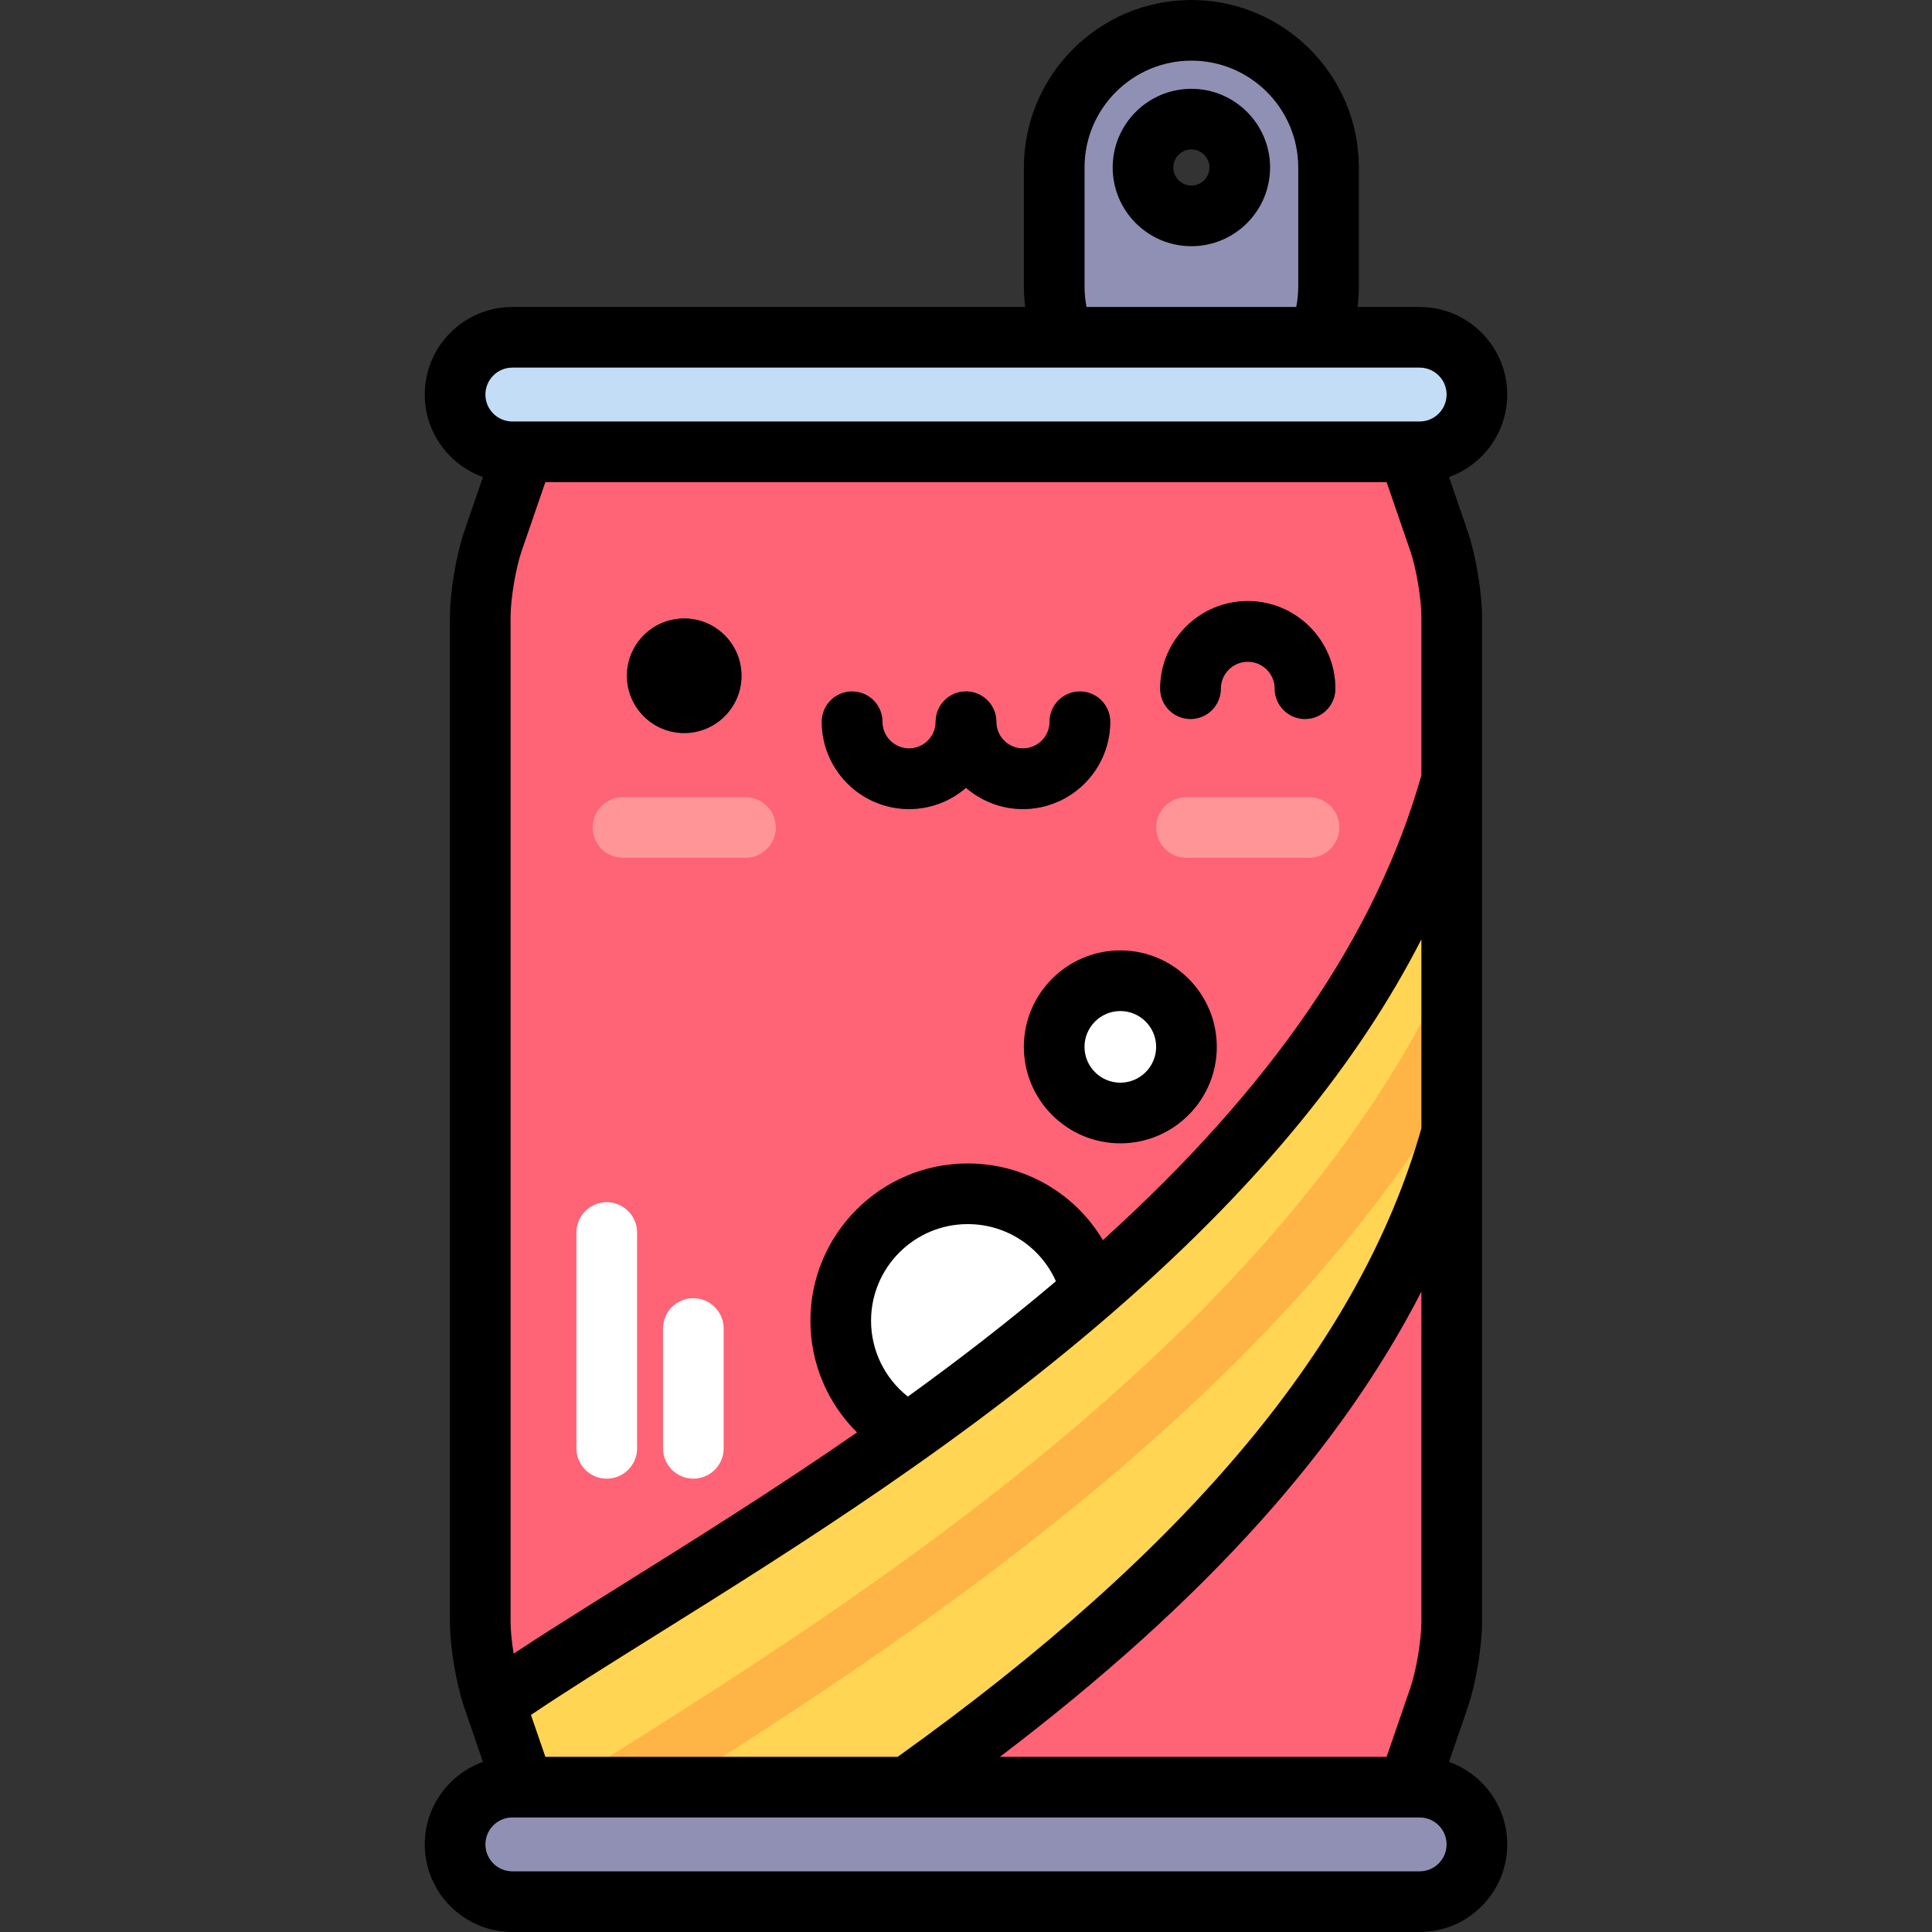 <?xml version="1.0" encoding="iso-8859-1"?>
<!-- Generator: Adobe Illustrator 19.0.0, SVG Export Plug-In . SVG Version: 6.00 Build 0)  -->
<svg version="1.1" id="Layer_1" xmlns="http://www.w3.org/2000/svg" xmlns:xlink="http://www.w3.org/1999/xlink" x="0px" y="0px"
	 viewBox="0 0 512.002 512.002" style="enable-background:new 0 0 512.002 512.002;" xml:space="preserve">
<rect x="0" y="0" width="512.002" height="512.002" fill="#333333" stroke="none"/>
<path style="fill:#9090B5;" d="M315.73,8.036c-20.076,0-36.352,16.277-36.352,36.353v31.496c0,20.076,16.274,36.351,36.352,36.351
	c20.076,0,36.352-16.274,36.352-36.351V44.389C352.082,24.313,335.807,8.036,315.73,8.036z M315.73,57.21
	c-7.081,0-12.821-5.741-12.821-12.821s5.74-12.821,12.821-12.821c7.081,0,12.821,5.74,12.821,12.821S322.812,57.21,315.73,57.21z"/>
<path style="fill:#FF6376;" d="M371.333,114.298c-1.843-5.356-7.986-9.738-13.651-9.738h-203.37c-5.665,0-11.807,4.383-13.65,9.738
	l-10.037,29.168c-1.844,5.356-3.352,14.371-3.352,20.037v266.341c0,5.665,1.508,14.681,3.352,20.037l10.037,29.168
	c1.843,5.358,7.986,9.74,13.65,9.74h203.369c5.665,0,11.809-4.383,13.651-9.74l10.037-29.168c1.843-5.356,3.352-14.371,3.352-20.037
	V163.503c0-5.665-1.509-14.681-3.352-20.037L371.333,114.298z"/>
<g>
	<circle style="fill:#FFFFFF;" cx="256.451" cy="350.006" r="33.645"/>
	<circle style="fill:#FFFFFF;" cx="296.901" cy="277.431" r="17.528"/>
</g>
<path style="fill:#FFD553;" d="M131.118,451.315l9.544,27.734c1.843,5.358,7.986,9.74,13.65,9.74h64.118
	c66.692-44.569,143.538-106.622,166.291-188.632v-93.56C350.028,331.652,189.547,410.299,131.118,451.315z"/>
<path style="fill:#FFB446;" d="M286.323,377.014c-45.348,38.811-94.98,69.815-134.859,94.727c-3.76,2.348-7.412,4.63-10.959,6.855
	l0.156,0.453c1.843,5.358,7.986,9.74,13.65,9.74h0.2c1.798-1.124,3.619-2.261,5.467-3.416
	c40.335-25.197,90.531-56.553,136.794-96.147c38.583-33.019,67.659-66.002,87.948-99.86v-34.529
	C365.927,296.434,333.596,336.556,286.323,377.014z"/>
<path style="fill:#C3DDF7;" d="M376.224,119.735c8.38,0,15.175-6.794,15.175-15.175c0-8.379-6.795-15.173-15.175-15.173H135.777
	c-8.38,0-15.175,6.794-15.175,15.173c0,8.382,6.794,15.175,15.175,15.175C135.777,119.735,376.224,119.735,376.224,119.735z"/>
<path style="fill:#9090B5;" d="M376.224,473.613c8.38,0,15.175,6.796,15.175,15.177c0,8.377-6.795,15.173-15.175,15.173H135.777
	c-8.38,0-15.175-6.796-15.175-15.173c0-8.382,6.794-15.177,15.175-15.177H376.224z"/>
<circle style="fill:#3F4963;" cx="181.325" cy="179.085" r="15.181"/>
<path style="fill:#FF9596;" d="M197.564,227.324h-32.481c-4.438,0-8.036-3.597-8.036-8.036c0-4.439,3.598-8.036,8.036-8.036h32.481
	c4.438,0,8.036,3.597,8.036,8.036C205.601,223.726,202.003,227.324,197.564,227.324z"/>
<g>
	<path style="fill:#3F4963;" d="M240.909,214.41c-12.753,0-23.13-10.376-23.13-23.128c0-4.439,3.598-8.036,8.036-8.036
		c4.438,0,8.036,3.597,8.036,8.036c0,3.891,3.166,7.055,7.057,7.055c3.89,0,7.055-3.164,7.055-7.055
		c0-4.439,3.598-8.036,8.036-8.036c4.439,0,8.036,3.597,8.036,8.036C264.037,204.034,253.662,214.41,240.909,214.41z"/>
	<path style="fill:#3F4963;" d="M271.092,214.41c-12.752,0-23.128-10.376-23.128-23.128c0-4.439,3.598-8.036,8.036-8.036
		c4.439,0,8.036,3.597,8.036,8.036c0,3.891,3.164,7.055,7.055,7.055c3.891,0,7.055-3.164,7.055-7.055
		c0-4.439,3.597-8.036,8.036-8.036c4.438,0,8.036,3.597,8.036,8.036C294.22,204.034,283.845,214.41,271.092,214.41z"/>
</g>
<path style="fill:#FF9596;" d="M346.909,227.324h-32.473c-4.439,0-8.036-3.597-8.036-8.036c0-4.439,3.597-8.036,8.036-8.036h32.473
	c4.439,0,8.036,3.597,8.036,8.036C354.946,223.726,351.349,227.324,346.909,227.324z"/>
<path style="fill:#3F4963;" d="M345.851,190.54c-4.439,0-8.036-3.597-8.036-8.036c0-3.938-3.203-7.141-7.141-7.141
	s-7.141,3.203-7.141,7.141c0,4.439-3.597,8.036-8.036,8.036c-4.439,0-8.036-3.597-8.036-8.036c0-12.799,10.414-23.214,23.214-23.214
	s23.214,10.414,23.214,23.214C353.887,186.943,350.289,190.54,345.851,190.54z"/>
<g>
	<path style="fill:#FFFFFF;" d="M160.794,391.865c-4.438,0-8.036-3.597-8.036-8.036v-57.195c0-4.439,3.598-8.036,8.036-8.036
		s8.036,3.597,8.036,8.036v57.195C168.83,388.268,165.232,391.865,160.794,391.865z"/>
	<path style="fill:#FFFFFF;" d="M183.741,391.865c-4.438,0-8.036-3.597-8.036-8.036v-31.753c0-4.439,3.598-8.036,8.036-8.036
		c4.438,0,8.036,3.597,8.036,8.036v31.753C191.777,388.268,188.179,391.865,183.741,391.865z"/>
</g>
<path d="M384.004,466.923l4.965-14.426c2.125-6.176,3.789-16.125,3.789-22.653v-266.34c0-6.526-1.664-16.477-3.789-22.651
	l-4.964-14.426c8.983-3.206,15.43-11.795,15.43-21.866c0-12.797-10.413-23.209-23.212-23.209h-16.45
	c0.221-1.804,0.344-3.627,0.344-5.467V44.389C360.118,19.913,340.206,0,315.73,0c-24.476,0-44.388,19.913-44.388,44.389v31.496
	c0,1.84,0.123,3.662,0.344,5.467H135.778c-12.799,0-23.212,10.412-23.212,23.209c0,10.068,6.445,18.655,15.425,21.864l-4.964,14.426
	c-2.124,6.172-3.789,16.123-3.789,22.653v266.341c0,6.532,1.665,16.481,3.789,22.653l4.965,14.428
	c-8.979,3.208-15.426,11.798-15.426,21.866c0,12.797,10.412,23.209,23.212,23.209h240.447c12.798,0,23.212-10.412,23.212-23.209
	C399.436,478.72,392.988,470.129,384.004,466.923z M287.416,44.389c0-15.612,12.703-28.316,28.315-28.316
	c15.612,0,28.315,12.703,28.315,28.316v31.496c0,1.853-0.178,3.68-0.526,5.467h-55.577c-0.348-1.787-0.526-3.612-0.526-5.467V44.389
	H287.416z M376.224,495.927H135.778c-3.937,0-7.139-3.2-7.139-7.136s3.202-7.141,7.139-7.141h240.447
	c3.937,0,7.139,3.204,7.139,7.141S380.16,495.927,376.224,495.927z M237.893,465.577h-93.367l-3.819-11.098
	c9.137-6.166,20.31-13.146,32.939-21.035c37.051-23.147,83.164-51.952,124.925-88.858c35.647-31.503,61.467-63.082,78.115-95.651
	v50.072C360.58,355.787,315.155,410.303,237.893,465.577z M376.685,342.282v87.562c0,4.769-1.362,12.911-2.915,17.423l-6.302,18.31
	H264.998c27.442-20.871,50.062-41.313,68.744-62.084C351.708,383.519,366.049,363.043,376.685,342.282z M230.84,350.011
	c0-14.121,11.489-25.608,25.609-25.608c10.289,0,19.33,6.04,23.379,15.142c-12.846,10.889-26.059,21.06-39.233,30.565
	C234.497,365.296,230.84,357.936,230.84,350.011z M292.276,328.651c-7.345-12.377-20.773-20.322-35.827-20.322
	c-22.983,0-41.682,18.697-41.682,41.681c0,11.293,4.562,21.885,12.352,29.603c-21.792,15.074-43.089,28.391-61.989,40.198
	c-10.818,6.758-20.578,12.856-29.013,18.413c-0.494-3.054-0.807-6.1-0.807-8.379V163.503c0-4.772,1.362-12.911,2.915-17.421
	l6.301-18.31h222.946l6.301,18.31c1.553,4.512,2.915,12.654,2.915,17.421v41.957C364.688,247.77,337.052,288.124,292.276,328.651z
	 M376.224,111.699H135.778c-3.937,0-7.139-3.202-7.139-7.139c0-3.935,3.202-7.136,7.139-7.136h240.447
	c3.937,0,7.139,3.202,7.139,7.136C383.363,108.497,380.16,111.699,376.224,111.699z M315.73,65.247
	c11.501,0,20.857-9.356,20.857-20.857c0-11.5-9.356-20.857-20.857-20.857c-11.502,0-20.857,9.357-20.857,20.857
	C294.874,55.891,304.229,65.247,315.73,65.247z M315.73,39.605c2.638,0,4.784,2.147,4.784,4.784c0,2.639-2.146,4.784-4.784,4.784
	c-2.638,0-4.784-2.145-4.784-4.784C310.947,41.752,313.093,39.605,315.73,39.605z M181.324,163.903
	c-8.384,0-15.181,6.798-15.181,15.181c0,8.386,6.798,15.184,15.181,15.184s15.181-6.798,15.181-15.184
	C196.506,170.701,189.708,163.903,181.324,163.903z M294.22,191.282c0-4.439-3.598-8.036-8.036-8.036
	c-4.439,0-8.036,3.597-8.036,8.036c0,3.891-3.164,7.055-7.055,7.055c-3.891,0-7.055-3.164-7.055-7.055
	c0-4.439-3.597-8.036-8.036-8.036s-8.036,3.597-8.036,8.036c0,3.891-3.164,7.055-7.055,7.055s-7.057-3.164-7.057-7.055
	c0-4.439-3.597-8.036-8.036-8.036c-4.439,0-8.036,3.597-8.036,8.036c0,12.753,10.377,23.128,23.13,23.128
	c5.768,0,11.036-2.137,15.091-5.641c4.055,3.503,9.323,5.641,15.091,5.641C283.845,214.41,294.22,204.035,294.22,191.282z
	 M296.899,251.865c-14.097,0-25.566,11.469-25.566,25.566s11.469,25.566,25.566,25.566s25.566-11.469,25.566-25.566
	C322.466,263.334,310.996,251.865,296.899,251.865z M296.899,286.924c-5.234,0-9.493-4.259-9.493-9.493
	c0-5.234,4.259-9.493,9.493-9.493c5.234,0,9.493,4.259,9.493,9.493C306.393,282.665,302.133,286.924,296.899,286.924z
	 M330.674,159.29c-12.799,0-23.214,10.414-23.214,23.214c0,4.439,3.597,8.036,8.036,8.036c4.439,0,8.036-3.597,8.036-8.036
	c0-3.937,3.203-7.141,7.141-7.141s7.141,3.204,7.141,7.141c0,4.439,3.597,8.036,8.036,8.036c4.438,0,8.036-3.597,8.036-8.036
	C353.887,169.704,343.473,159.29,330.674,159.29z"/>
<g>
</g>
<g>
</g>
<g>
</g>
<g>
</g>
<g>
</g>
<g>
</g>
<g>
</g>
<g>
</g>
<g>
</g>
<g>
</g>
<g>
</g>
<g>
</g>
<g>
</g>
<g>
</g>
<g>
</g>
</svg>
